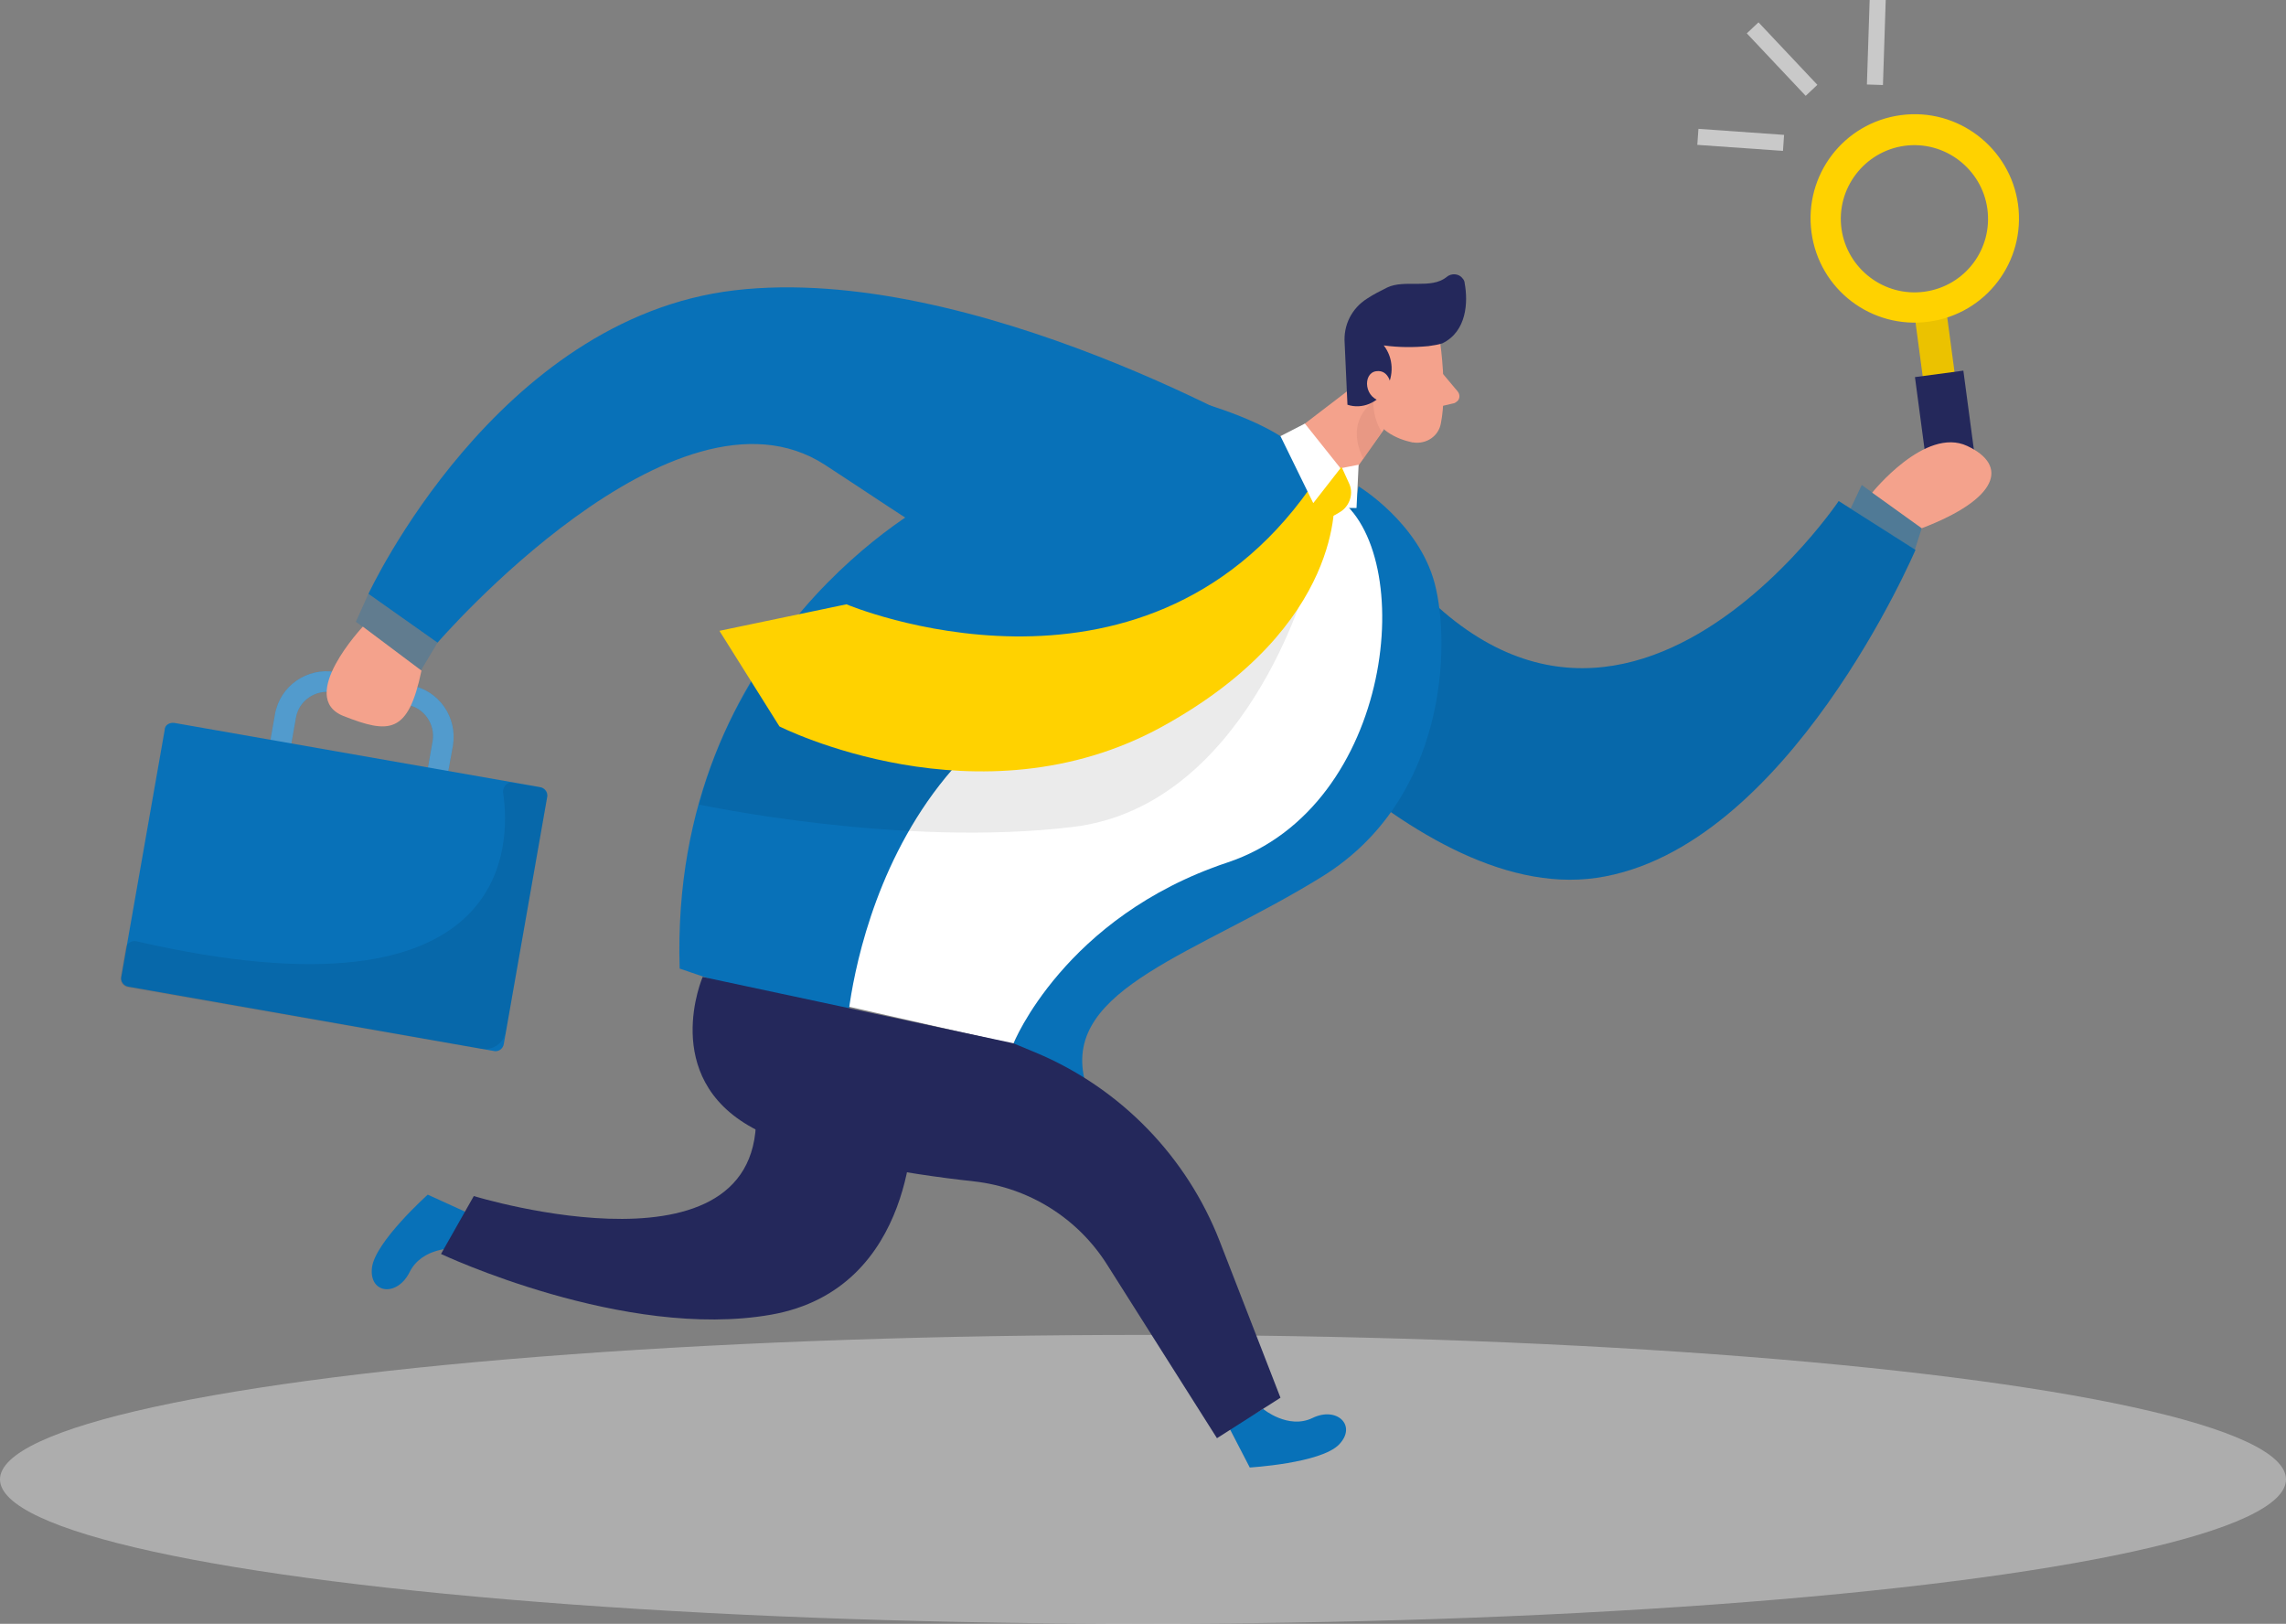 <?xml version="1.0" encoding="utf-8"?>
<!-- Generator: Adobe Illustrator 20.1.0, SVG Export Plug-In . SVG Version: 6.00 Build 0)  -->
<svg version="1.1" id="Layer_1" xmlns="http://www.w3.org/2000/svg" xmlns:xlink="http://www.w3.org/1999/xlink" x="0px" y="0px"
	 viewBox="0 0 327.6 232.7" enable-background="new 0 0 327.6 232.7" xml:space="preserve">
<rect x="0" y="0" width="327.6" height="232.7" fill="#808080" stroke="none"/>
<path fill="#0871B8" d="M170.6,88.3c0,0,30.8,41.5,58.2,37.5s45.7-47,45.7-47l-11-7c0,0-39.2,58.3-73.7-7L170.6,88.3z"/>
<path opacity="8.000000e-02" enable-background="new    " d="M170.6,88.3c0,0,30.8,41.5,58.2,37.5s45.7-47,45.7-47l-11-7
	c0,0-39.2,58.3-73.7-7L170.6,88.3z"/>
<rect x="262.8" y="5" transform="matrix(3.259898e-02 -1 1 3.259898e-02 253.973 274.746)" fill="#C9C9C9" width="12.3" height="2.3"/>
<rect x="275.2" y="43.9" transform="matrix(0.991 -0.132 0.132 0.991 -4.254 37.186)" fill="#FFD200" width="4.6" height="13.3"/>
<rect x="275.2" y="43.9" transform="matrix(0.991 -0.132 0.132 0.991 -4.254 37.186)" opacity="8.000000e-02" enable-background="new    " width="4.6" height="13.3"/>
<rect x="275.6" y="53.4" transform="matrix(0.991 -0.132 0.132 0.991 -5.742 37.498)" fill="#24285B" width="7" height="17"/>
<path fill="#0871B8" d="M194.7,69.7c0,0,8.6,5.2,10.9,13.9s1.8,30.9-16.1,42s-37.1,16-34.1,29l-10.2-5l12.8-27.5l29.1-16.5
	L194.7,69.7z"/>
<ellipse opacity="0.45" fill="#E6E6E6" enable-background="new    " cx="163.8" cy="212" rx="163.8" ry="20.7"/>
<path fill="#0871B8" d="M181,201.9c0,0,3.6,3,7.1,1.3s6.4,1.1,3.8,3.8s-12.8,3.3-12.8,3.3l-2.9-5.6L181,201.9z"/>
<path fill="#0871B8" d="M65.1,178.9c0,0-4.6-0.2-6.4,3.4s-5.8,3.1-5.4-0.6s8-10.5,8-10.5l5.7,2.6L65.1,178.9z"/>
<path fill="#F4A28C" d="M206.4,49.2c0,0,1,6.8,0.1,11.4c-0.3,1.9-2.1,3.1-4,2.8c0,0,0,0-0.1,0c-2.3-0.5-5.3-1.8-6.3-5.4l-2.4-5.9
	c-0.7-2.5,0.2-5.2,2.4-6.7C199.8,42.4,206,45.1,206.4,49.2z"/>
<polygon fill="#F4A28C" points="198.5,51.9 180.6,65.6 188.9,74.9 198.3,61.6 "/>
<path fill="#24285B" d="M204.7,49.6c-2.1,0.2-4.2,0.2-6.4-0.1c1.4,1.8,1.5,4.3,0.3,6.3c-1.1,1.9-3.4,2.9-5.5,2.2l-0.4-8.8
	c-0.2-2.6,1-5,3.2-6.4c0.9-0.6,1.9-1.1,2.9-1.6c2.5-1.2,6.3,0.3,8.5-1.5c0.7-0.6,1.8-0.5,2.3,0.2c0.2,0.2,0.3,0.5,0.3,0.7
	c0.5,2.7,0.3,6.9-3.2,8.6C206.1,49.4,205.4,49.5,204.7,49.6z"/>
<path fill="#F4A28C" d="M199.4,55.5c0,0-0.2-2.6-2.2-2.3s-1.7,4.1,1,4.3L199.4,55.5z"/>
<path fill="#F4A28C" d="M206.8,53.6l2.1,2.5c0.4,0.5,0.3,1.2-0.2,1.5c-0.1,0.1-0.3,0.2-0.4,0.2l-2.6,0.6L206.8,53.6z"/>
<path opacity="0.31" fill="#CE8172" enable-background="new    " d="M198,61.9c-0.8-1.3-1.2-2.8-1.2-4.3c0,0-4.2,2.6-1.4,8.2
	L198,61.9z"/>
<path fill="#FFFFFF" d="M191.5,71.2c0,0-4.7-9.4-23.7-9.5s-65.5,24.8-62.3,78.9l39.7,9c0,0,7.3-18.2,30.7-26
	C199.9,115.6,203.3,79.1,191.5,71.2z"/>
<path fill="#0871B8" d="M183.5,63.4c0,0-44-25.8-78.2-21.8S52.8,85.1,52.8,85.1l9.9,7c0,0,34-39.4,55.5-25.5S176.9,109.3,183.5,63.4
	z"/>
<path fill="#0871B8" d="M133.9,71.6c0,0-38,19.5-36.5,67.2l24,8.2c0,0,3.2-48.8,48.5-53.5c0,0,16.7-9.2,18.3-24.3
	c0,0,2.3-5.6-14.8-11.1L133.9,71.6z"/>
<polygon fill="#FFFFFF" points="192.1,67.1 191.2,72.8 194.4,72.8 194.7,66.6 "/>
<path opacity="8.000000e-02" enable-background="new    " d="M187.3,83.4c0,0-8.8,32.1-33.5,35.1s-53.6-3.2-53.6-3.2
	c1.6-6.2,4.2-12.2,7.6-17.7c5.6-9.3,32.1-0.3,32.1-0.3L187.3,83.4z"/>
<path fill="#FFD200" d="M188.4,67c0,0-2.4,6.3,0,7.3c1.2,0.5,2.7-0.3,3.9-1.1c1.2-0.9,1.7-2.6,1-4l-1-2.2L188.4,67z"/>
<path fill="#FFD200" d="M191.2,71.2c0,0,1.7,18.4-24.6,32.9s-54.9,0-54.9,0l-8.6-13.7l18.2-3.8c0,0,42.1,17.8,66.4-16.6L191.2,71.2z
	"/>
<path fill="#24285B" d="M100.7,140c0,0-6.2,14.3,7.1,21.6c7.9,4.3,21.7,6.6,31.8,7.7c7.9,0.9,14.9,5.3,19.1,12l15.7,24.8l9.1-5.8
	l-8.7-22.4c-4.7-12.1-14.1-21.8-26-26.9l-3.6-1.5L100.7,140z"/>
<path fill="#24285B" d="M130.8,160.4c0,0,0.7,24.3-20.3,28s-47.3-8.7-47.3-8.7l4.7-8.3c0,0,43.3,13.3,40.3-13.7L130.8,160.4z"/>
<polygon fill="#FFFFFF" points="183.5,62.5 187,60.7 192.1,67.1 188.2,72.1 "/>
<polygon opacity="0.26" fill="#0871B8" enable-background="new    " points="52.8,85.1 51,89.1 60.3,96.1 62.7,92.1 "/>
<path fill="#0871B8" d="M63.7,113.5l-2.9-0.5l1.2-6.8c0.4-2.4-1.2-4.8-3.7-5.2l-10.7-1.8c-2.4-0.4-4.8,1.2-5.2,3.7l-1.2,6.8l-3-0.5
	l1.2-6.8c0.7-4.1,4.6-6.8,8.7-6.1l10.7,1.9c4.1,0.7,6.8,4.6,6.1,8.7l0,0L63.7,113.5z"/>
<path opacity="0.3" fill="#FFFFFF" enable-background="new    " d="M63.7,113.5l-2.9-0.5l1.2-6.8c0.4-2.4-1.2-4.8-3.7-5.2l-10.7-1.8
	c-2.4-0.4-4.8,1.2-5.2,3.7l-1.2,6.8l-3-0.5l1.2-6.8c0.7-4.1,4.6-6.8,8.7-6.1l10.7,1.9c4.1,0.7,6.8,4.6,6.1,8.7l0,0L63.7,113.5z"/>
<path fill="#F4A28C" d="M52,89.8c0,0-9.5,10.1-2.8,12.8c6.6,2.6,9.3,2.6,11.2-6.5L52,89.8z"/>
<path fill="#0871B8" d="M25,103.6l52.4,9.2c0.7,0.1,1.2,0.8,1,1.5l-6.2,35.3c-0.1,0.7-0.8,1.2-1.5,1l-52.3-9.2
	c-0.7-0.1-1.2-0.8-1-1.5l6.2-35.3C23.6,103.9,24.3,103.5,25,103.6z"/>
<path opacity="8.000000e-02" enable-background="new    " d="M72.1,113.6c1.1,7.3,1.5,33.7-52.5,21.3c-0.7-0.2-1.5,0.3-1.6,1
	l-0.7,4.1c-0.1,0.7,0.3,1.4,1.1,1.5l50.5,8.8c1.7,0.3,3.3-0.8,3.6-2.5l5.9-33.5c0.1-0.7-0.4-1.4-1.1-1.5l-3.7-0.6
	C72.8,111.9,72,112.7,72.1,113.6z"/>
<polygon opacity="0.4" fill="#0871B8" enable-background="new    " points="265.2,72.9 266.8,69.5 275.4,75.7 274.4,78.8 "/>
<path fill="#F4A28C" d="M268.3,70.6c0,0,7.6-9.5,13.6-6.7s4.5,7.6-6.5,11.8L268.3,70.6z"/>
<rect x="248.3" y="14" transform="matrix(7.020231e-02 -0.998 0.998 7.020231e-02 211.832 267.58)" fill="#C9C9C9" width="2.3" height="12.3"/>
<rect x="254.1" y="2.3" transform="matrix(0.728 -0.686 0.686 0.728 63.768 177.418)" fill="#C9C9C9" width="2.3" height="12.3"/>
<path fill="#FFD200" d="M272.4,16.5c-8.2,1.1-13.9,8.6-12.8,16.8s8.6,13.9,16.8,12.8c8.2-1.1,13.9-8.6,12.8-16.8
	C288.1,21.2,280.6,15.4,272.4,16.5C272.5,16.5,272.4,16.5,272.4,16.5z M275.8,41.8c-5.8,0.8-11.1-3.3-11.9-9
	c-0.8-5.8,3.3-11.1,9-11.9c5.8-0.8,11.1,3.3,11.9,9l0,0C285.6,35.7,281.6,41,275.8,41.8L275.8,41.8z"/>
</svg>
